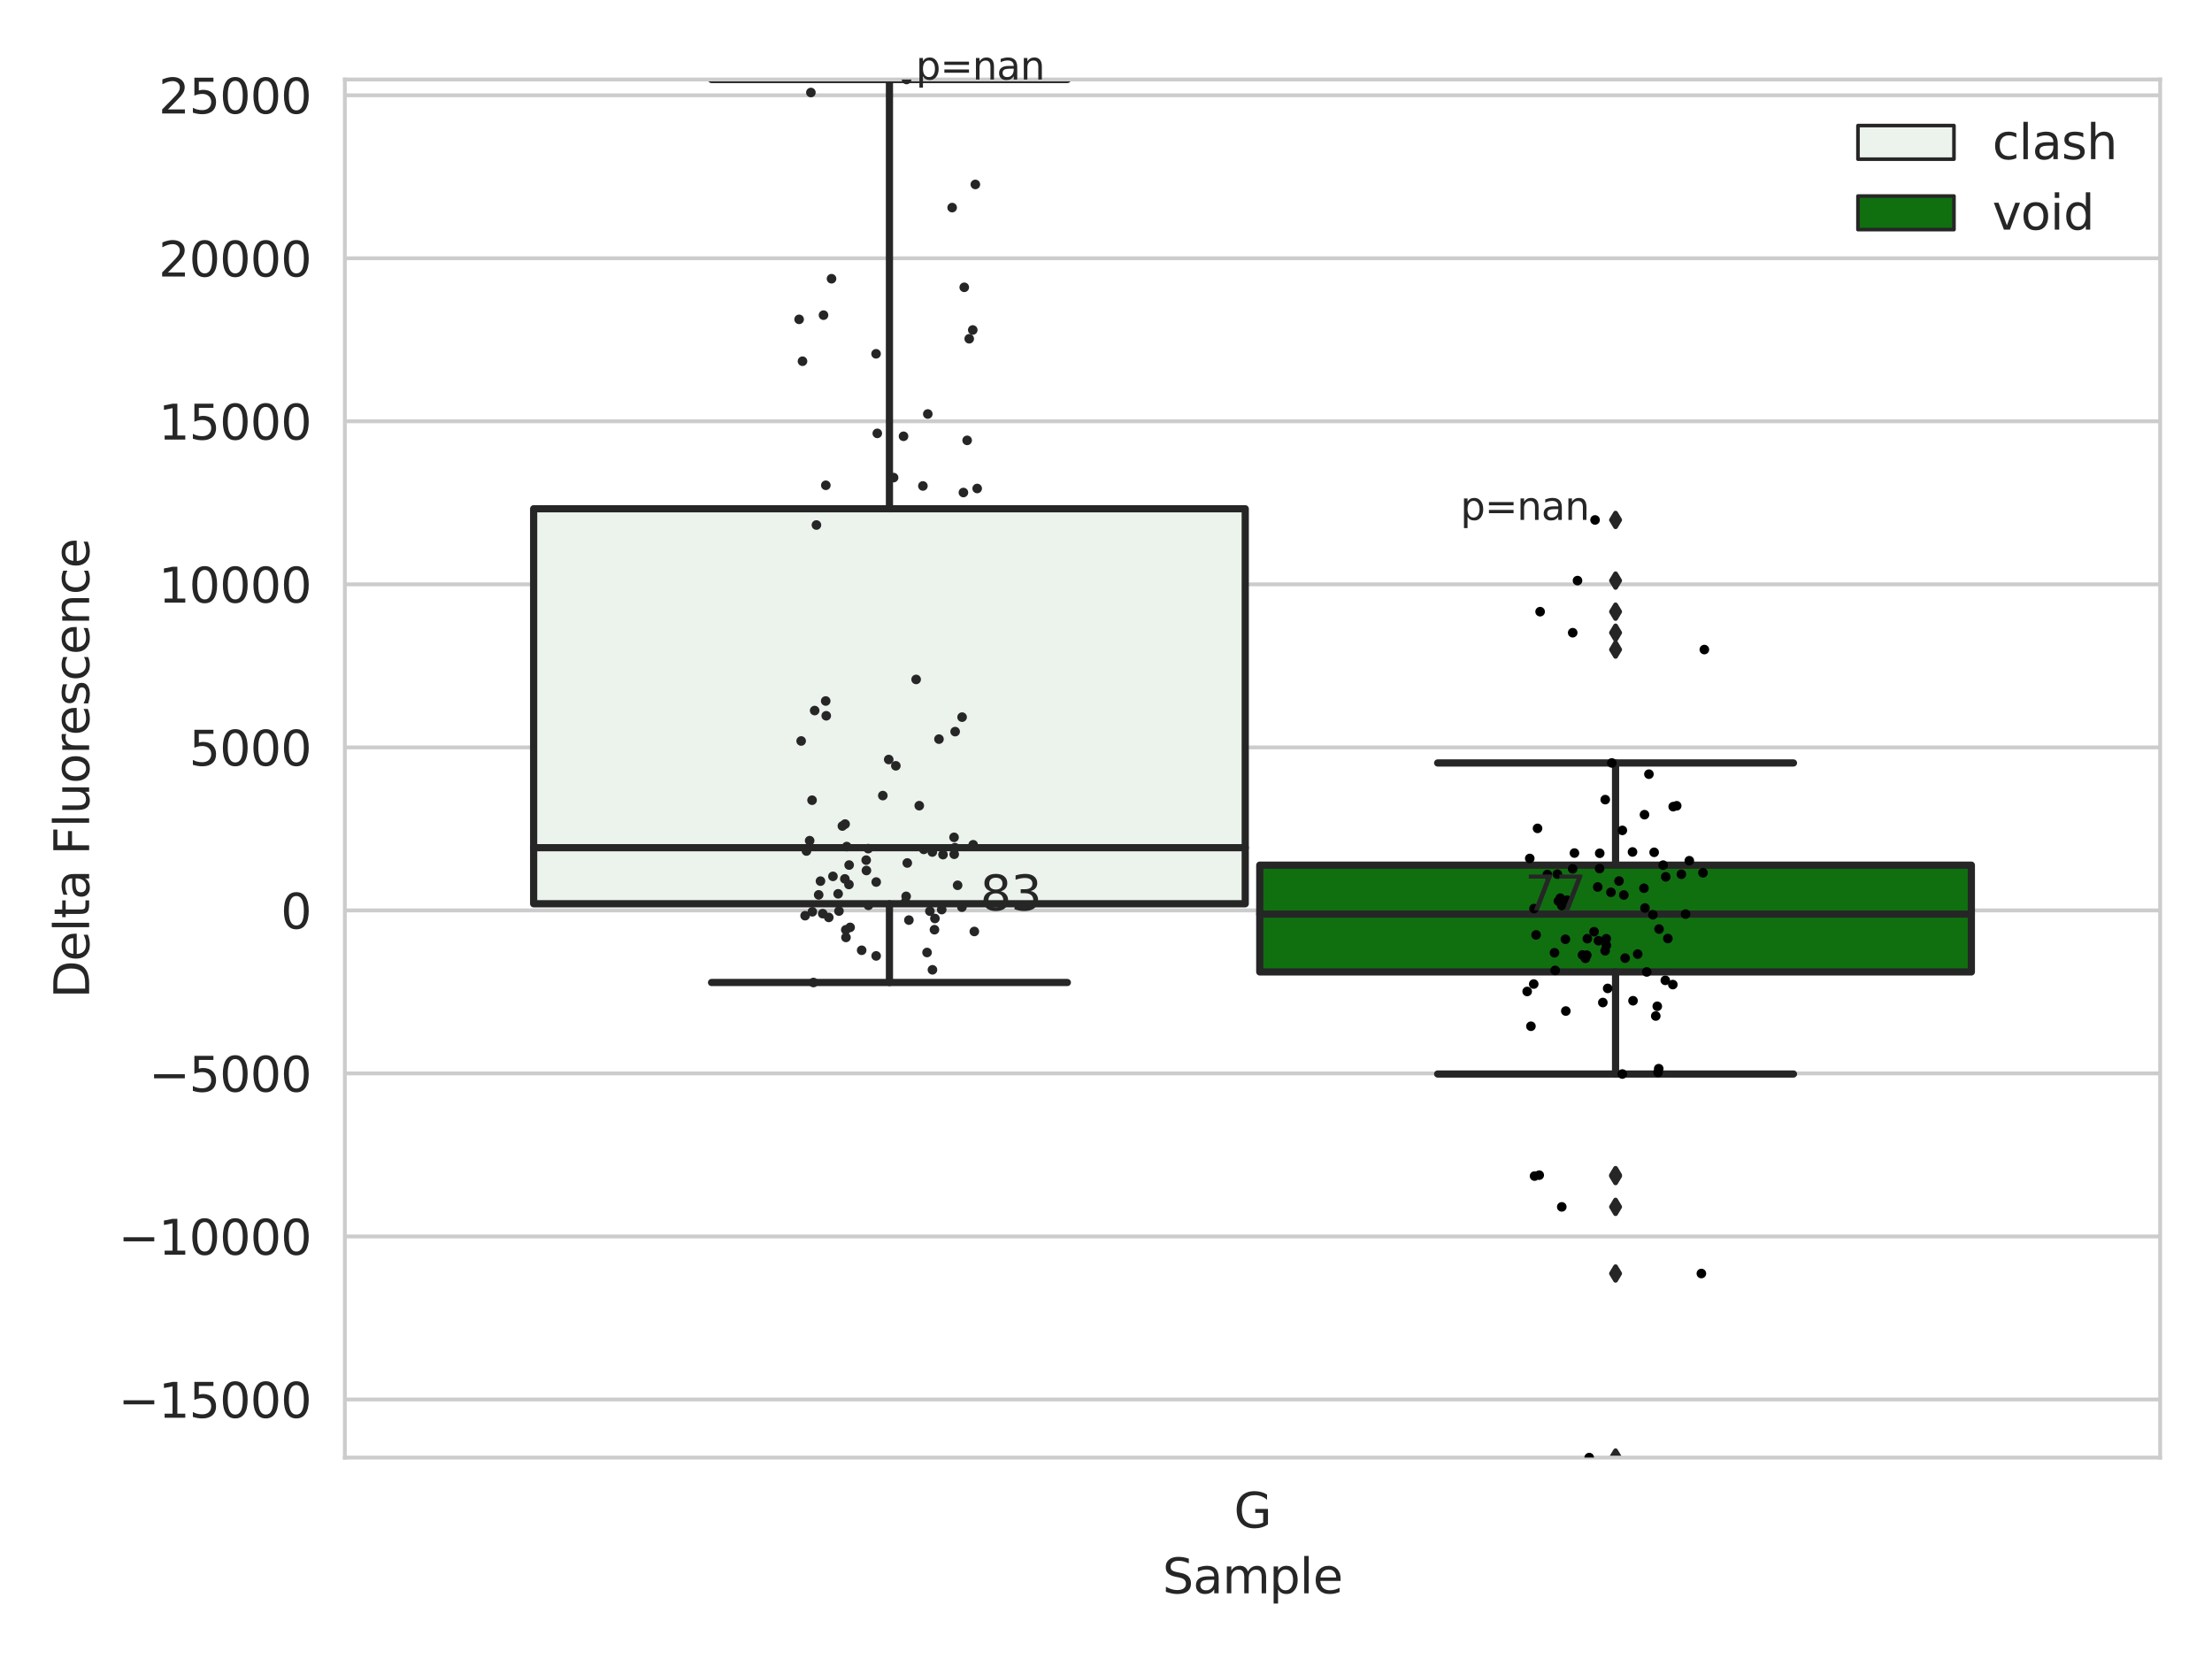 <?xml version="1.0" encoding="utf-8" standalone="no"?>
<!DOCTYPE svg PUBLIC "-//W3C//DTD SVG 1.1//EN"
  "http://www.w3.org/Graphics/SVG/1.1/DTD/svg11.dtd">
<svg xmlns:xlink="http://www.w3.org/1999/xlink" width="460.8pt" height="345.6pt" viewBox="0 0 460.8 345.6" xmlns="http://www.w3.org/2000/svg" version="1.1">
 <defs>
  <style type="text/css">*{stroke-linejoin: round; stroke-linecap: butt}</style>
 </defs>
 <g id="figure_1">
  <g id="patch_1">
   <path d="M 0 345.6 
L 460.8 345.6 
L 460.8 0 
L 0 0 
z
" style="fill: #ffffff"/>
  </g>
  <g id="axes_1">
   <g id="patch_2">
    <path d="M 71.84 303.64 
L 450 303.64 
L 450 16.56 
L 71.84 16.56 
z
" style="fill: #ffffff"/>
   </g>
   <g id="matplotlib.axis_1">
    <g id="xtick_1">
     <g id="text_1">
      <!-- G -->
      <g style="fill: #262626" transform="translate(257.046 318.238)scale(0.1 -0.1)">
       <defs>
        <path id="DejaVuSans-47" d="M 3809 666 
L 3809 1919 
L 2778 1919 
L 2778 2438 
L 4434 2438 
L 4434 434 
Q 4069 175 3628 42 
Q 3188 -91 2688 -91 
Q 1594 -91 976 548 
Q 359 1188 359 2328 
Q 359 3472 976 4111 
Q 1594 4750 2688 4750 
Q 3144 4750 3555 4637 
Q 3966 4525 4313 4306 
L 4313 3634 
Q 3963 3931 3569 4081 
Q 3175 4231 2741 4231 
Q 1884 4231 1454 3753 
Q 1025 3275 1025 2328 
Q 1025 1384 1454 906 
Q 1884 428 2741 428 
Q 3075 428 3337 486 
Q 3600 544 3809 666 
z
" transform="scale(0.016)"/>
       </defs>
       <use xlink:href="#DejaVuSans-47"/>
      </g>
     </g>
    </g>
    <g id="text_2">
     <!-- Sample -->
     <g style="fill: #262626" transform="translate(242.172 331.917)scale(0.1 -0.1)">
      <defs>
       <path id="DejaVuSans-53" d="M 3425 4513 
L 3425 3897 
Q 3066 4069 2747 4153 
Q 2428 4238 2131 4238 
Q 1616 4238 1336 4038 
Q 1056 3838 1056 3469 
Q 1056 3159 1242 3001 
Q 1428 2844 1947 2747 
L 2328 2669 
Q 3034 2534 3370 2195 
Q 3706 1856 3706 1288 
Q 3706 609 3251 259 
Q 2797 -91 1919 -91 
Q 1588 -91 1214 -16 
Q 841 59 441 206 
L 441 856 
Q 825 641 1194 531 
Q 1563 422 1919 422 
Q 2459 422 2753 634 
Q 3047 847 3047 1241 
Q 3047 1584 2836 1778 
Q 2625 1972 2144 2069 
L 1759 2144 
Q 1053 2284 737 2584 
Q 422 2884 422 3419 
Q 422 4038 858 4394 
Q 1294 4750 2059 4750 
Q 2388 4750 2728 4690 
Q 3069 4631 3425 4513 
z
" transform="scale(0.016)"/>
       <path id="DejaVuSans-61" d="M 2194 1759 
Q 1497 1759 1228 1600 
Q 959 1441 959 1056 
Q 959 750 1161 570 
Q 1363 391 1709 391 
Q 2188 391 2477 730 
Q 2766 1069 2766 1631 
L 2766 1759 
L 2194 1759 
z
M 3341 1997 
L 3341 0 
L 2766 0 
L 2766 531 
Q 2569 213 2275 61 
Q 1981 -91 1556 -91 
Q 1019 -91 701 211 
Q 384 513 384 1019 
Q 384 1609 779 1909 
Q 1175 2209 1959 2209 
L 2766 2209 
L 2766 2266 
Q 2766 2663 2505 2880 
Q 2244 3097 1772 3097 
Q 1472 3097 1187 3025 
Q 903 2953 641 2809 
L 641 3341 
Q 956 3463 1253 3523 
Q 1550 3584 1831 3584 
Q 2591 3584 2966 3190 
Q 3341 2797 3341 1997 
z
" transform="scale(0.016)"/>
       <path id="DejaVuSans-6d" d="M 3328 2828 
Q 3544 3216 3844 3400 
Q 4144 3584 4550 3584 
Q 5097 3584 5394 3201 
Q 5691 2819 5691 2113 
L 5691 0 
L 5113 0 
L 5113 2094 
Q 5113 2597 4934 2840 
Q 4756 3084 4391 3084 
Q 3944 3084 3684 2787 
Q 3425 2491 3425 1978 
L 3425 0 
L 2847 0 
L 2847 2094 
Q 2847 2600 2669 2842 
Q 2491 3084 2119 3084 
Q 1678 3084 1418 2786 
Q 1159 2488 1159 1978 
L 1159 0 
L 581 0 
L 581 3500 
L 1159 3500 
L 1159 2956 
Q 1356 3278 1631 3431 
Q 1906 3584 2284 3584 
Q 2666 3584 2933 3390 
Q 3200 3197 3328 2828 
z
" transform="scale(0.016)"/>
       <path id="DejaVuSans-70" d="M 1159 525 
L 1159 -1331 
L 581 -1331 
L 581 3500 
L 1159 3500 
L 1159 2969 
Q 1341 3281 1617 3432 
Q 1894 3584 2278 3584 
Q 2916 3584 3314 3078 
Q 3713 2572 3713 1747 
Q 3713 922 3314 415 
Q 2916 -91 2278 -91 
Q 1894 -91 1617 61 
Q 1341 213 1159 525 
z
M 3116 1747 
Q 3116 2381 2855 2742 
Q 2594 3103 2138 3103 
Q 1681 3103 1420 2742 
Q 1159 2381 1159 1747 
Q 1159 1113 1420 752 
Q 1681 391 2138 391 
Q 2594 391 2855 752 
Q 3116 1113 3116 1747 
z
" transform="scale(0.016)"/>
       <path id="DejaVuSans-6c" d="M 603 4863 
L 1178 4863 
L 1178 0 
L 603 0 
L 603 4863 
z
" transform="scale(0.016)"/>
       <path id="DejaVuSans-65" d="M 3597 1894 
L 3597 1613 
L 953 1613 
Q 991 1019 1311 708 
Q 1631 397 2203 397 
Q 2534 397 2845 478 
Q 3156 559 3463 722 
L 3463 178 
Q 3153 47 2828 -22 
Q 2503 -91 2169 -91 
Q 1331 -91 842 396 
Q 353 884 353 1716 
Q 353 2575 817 3079 
Q 1281 3584 2069 3584 
Q 2775 3584 3186 3129 
Q 3597 2675 3597 1894 
z
M 3022 2063 
Q 3016 2534 2758 2815 
Q 2500 3097 2075 3097 
Q 1594 3097 1305 2825 
Q 1016 2553 972 2059 
L 3022 2063 
z
" transform="scale(0.016)"/>
      </defs>
      <use xlink:href="#DejaVuSans-53"/>
      <use xlink:href="#DejaVuSans-61" x="63.477"/>
      <use xlink:href="#DejaVuSans-6d" x="124.756"/>
      <use xlink:href="#DejaVuSans-70" x="222.168"/>
      <use xlink:href="#DejaVuSans-6c" x="285.645"/>
      <use xlink:href="#DejaVuSans-65" x="313.428"/>
     </g>
    </g>
   </g>
   <g id="matplotlib.axis_2">
    <g id="ytick_1">
     <g id="line2d_1">
      <path d="M 71.84 291.538 
L 450 291.538 
" clip-path="url(#p3ea9fb3079)" style="fill: none; stroke: #cccccc; stroke-width: 0.8; stroke-linecap: round"/>
     </g>
     <g id="text_3">
      <!-- −15000 -->
      <g style="fill: #262626" transform="translate(24.648 295.338)scale(0.1 -0.1)">
       <defs>
        <path id="DejaVuSans-2212" d="M 678 2272 
L 4684 2272 
L 4684 1741 
L 678 1741 
L 678 2272 
z
" transform="scale(0.016)"/>
        <path id="DejaVuSans-31" d="M 794 531 
L 1825 531 
L 1825 4091 
L 703 3866 
L 703 4441 
L 1819 4666 
L 2450 4666 
L 2450 531 
L 3481 531 
L 3481 0 
L 794 0 
L 794 531 
z
" transform="scale(0.016)"/>
        <path id="DejaVuSans-35" d="M 691 4666 
L 3169 4666 
L 3169 4134 
L 1269 4134 
L 1269 2991 
Q 1406 3038 1543 3061 
Q 1681 3084 1819 3084 
Q 2600 3084 3056 2656 
Q 3513 2228 3513 1497 
Q 3513 744 3044 326 
Q 2575 -91 1722 -91 
Q 1428 -91 1123 -41 
Q 819 9 494 109 
L 494 744 
Q 775 591 1075 516 
Q 1375 441 1709 441 
Q 2250 441 2565 725 
Q 2881 1009 2881 1497 
Q 2881 1984 2565 2268 
Q 2250 2553 1709 2553 
Q 1456 2553 1204 2497 
Q 953 2441 691 2322 
L 691 4666 
z
" transform="scale(0.016)"/>
        <path id="DejaVuSans-30" d="M 2034 4250 
Q 1547 4250 1301 3770 
Q 1056 3291 1056 2328 
Q 1056 1369 1301 889 
Q 1547 409 2034 409 
Q 2525 409 2770 889 
Q 3016 1369 3016 2328 
Q 3016 3291 2770 3770 
Q 2525 4250 2034 4250 
z
M 2034 4750 
Q 2819 4750 3233 4129 
Q 3647 3509 3647 2328 
Q 3647 1150 3233 529 
Q 2819 -91 2034 -91 
Q 1250 -91 836 529 
Q 422 1150 422 2328 
Q 422 3509 836 4129 
Q 1250 4750 2034 4750 
z
" transform="scale(0.016)"/>
       </defs>
       <use xlink:href="#DejaVuSans-2212"/>
       <use xlink:href="#DejaVuSans-31" x="83.789"/>
       <use xlink:href="#DejaVuSans-35" x="147.412"/>
       <use xlink:href="#DejaVuSans-30" x="211.035"/>
       <use xlink:href="#DejaVuSans-30" x="274.658"/>
       <use xlink:href="#DejaVuSans-30" x="338.281"/>
      </g>
     </g>
    </g>
    <g id="ytick_2">
     <g id="line2d_2">
      <path d="M 71.84 257.577 
L 450 257.577 
" clip-path="url(#p3ea9fb3079)" style="fill: none; stroke: #cccccc; stroke-width: 0.8; stroke-linecap: round"/>
     </g>
     <g id="text_4">
      <!-- −10000 -->
      <g style="fill: #262626" transform="translate(24.648 261.376)scale(0.1 -0.1)">
       <use xlink:href="#DejaVuSans-2212"/>
       <use xlink:href="#DejaVuSans-31" x="83.789"/>
       <use xlink:href="#DejaVuSans-30" x="147.412"/>
       <use xlink:href="#DejaVuSans-30" x="211.035"/>
       <use xlink:href="#DejaVuSans-30" x="274.658"/>
       <use xlink:href="#DejaVuSans-30" x="338.281"/>
      </g>
     </g>
    </g>
    <g id="ytick_3">
     <g id="line2d_3">
      <path d="M 71.84 223.615 
L 450 223.615 
" clip-path="url(#p3ea9fb3079)" style="fill: none; stroke: #cccccc; stroke-width: 0.8; stroke-linecap: round"/>
     </g>
     <g id="text_5">
      <!-- −5000 -->
      <g style="fill: #262626" transform="translate(31.01 227.415)scale(0.1 -0.1)">
       <use xlink:href="#DejaVuSans-2212"/>
       <use xlink:href="#DejaVuSans-35" x="83.789"/>
       <use xlink:href="#DejaVuSans-30" x="147.412"/>
       <use xlink:href="#DejaVuSans-30" x="211.035"/>
       <use xlink:href="#DejaVuSans-30" x="274.658"/>
      </g>
     </g>
    </g>
    <g id="ytick_4">
     <g id="line2d_4">
      <path d="M 71.84 189.654 
L 450 189.654 
" clip-path="url(#p3ea9fb3079)" style="fill: none; stroke: #cccccc; stroke-width: 0.8; stroke-linecap: round"/>
     </g>
     <g id="text_6">
      <!-- 0 -->
      <g style="fill: #262626" transform="translate(58.477 193.453)scale(0.1 -0.1)">
       <use xlink:href="#DejaVuSans-30"/>
      </g>
     </g>
    </g>
    <g id="ytick_5">
     <g id="line2d_5">
      <path d="M 71.84 155.692 
L 450 155.692 
" clip-path="url(#p3ea9fb3079)" style="fill: none; stroke: #cccccc; stroke-width: 0.8; stroke-linecap: round"/>
     </g>
     <g id="text_7">
      <!-- 5000 -->
      <g style="fill: #262626" transform="translate(39.39 159.491)scale(0.1 -0.1)">
       <use xlink:href="#DejaVuSans-35"/>
       <use xlink:href="#DejaVuSans-30" x="63.623"/>
       <use xlink:href="#DejaVuSans-30" x="127.246"/>
       <use xlink:href="#DejaVuSans-30" x="190.869"/>
      </g>
     </g>
    </g>
    <g id="ytick_6">
     <g id="line2d_6">
      <path d="M 71.84 121.731 
L 450 121.731 
" clip-path="url(#p3ea9fb3079)" style="fill: none; stroke: #cccccc; stroke-width: 0.8; stroke-linecap: round"/>
     </g>
     <g id="text_8">
      <!-- 10000 -->
      <g style="fill: #262626" transform="translate(33.028 125.53)scale(0.1 -0.1)">
       <use xlink:href="#DejaVuSans-31"/>
       <use xlink:href="#DejaVuSans-30" x="63.623"/>
       <use xlink:href="#DejaVuSans-30" x="127.246"/>
       <use xlink:href="#DejaVuSans-30" x="190.869"/>
       <use xlink:href="#DejaVuSans-30" x="254.492"/>
      </g>
     </g>
    </g>
    <g id="ytick_7">
     <g id="line2d_7">
      <path d="M 71.84 87.769 
L 450 87.769 
" clip-path="url(#p3ea9fb3079)" style="fill: none; stroke: #cccccc; stroke-width: 0.8; stroke-linecap: round"/>
     </g>
     <g id="text_9">
      <!-- 15000 -->
      <g style="fill: #262626" transform="translate(33.028 91.568)scale(0.1 -0.1)">
       <use xlink:href="#DejaVuSans-31"/>
       <use xlink:href="#DejaVuSans-35" x="63.623"/>
       <use xlink:href="#DejaVuSans-30" x="127.246"/>
       <use xlink:href="#DejaVuSans-30" x="190.869"/>
       <use xlink:href="#DejaVuSans-30" x="254.492"/>
      </g>
     </g>
    </g>
    <g id="ytick_8">
     <g id="line2d_8">
      <path d="M 71.84 53.808 
L 450 53.808 
" clip-path="url(#p3ea9fb3079)" style="fill: none; stroke: #cccccc; stroke-width: 0.8; stroke-linecap: round"/>
     </g>
     <g id="text_10">
      <!-- 20000 -->
      <g style="fill: #262626" transform="translate(33.028 57.607)scale(0.1 -0.1)">
       <defs>
        <path id="DejaVuSans-32" d="M 1228 531 
L 3431 531 
L 3431 0 
L 469 0 
L 469 531 
Q 828 903 1448 1529 
Q 2069 2156 2228 2338 
Q 2531 2678 2651 2914 
Q 2772 3150 2772 3378 
Q 2772 3750 2511 3984 
Q 2250 4219 1831 4219 
Q 1534 4219 1204 4116 
Q 875 4013 500 3803 
L 500 4441 
Q 881 4594 1212 4672 
Q 1544 4750 1819 4750 
Q 2544 4750 2975 4387 
Q 3406 4025 3406 3419 
Q 3406 3131 3298 2873 
Q 3191 2616 2906 2266 
Q 2828 2175 2409 1742 
Q 1991 1309 1228 531 
z
" transform="scale(0.016)"/>
       </defs>
       <use xlink:href="#DejaVuSans-32"/>
       <use xlink:href="#DejaVuSans-30" x="63.623"/>
       <use xlink:href="#DejaVuSans-30" x="127.246"/>
       <use xlink:href="#DejaVuSans-30" x="190.869"/>
       <use xlink:href="#DejaVuSans-30" x="254.492"/>
      </g>
     </g>
    </g>
    <g id="ytick_9">
     <g id="line2d_9">
      <path d="M 71.84 19.846 
L 450 19.846 
" clip-path="url(#p3ea9fb3079)" style="fill: none; stroke: #cccccc; stroke-width: 0.8; stroke-linecap: round"/>
     </g>
     <g id="text_11">
      <!-- 25000 -->
      <g style="fill: #262626" transform="translate(33.028 23.645)scale(0.1 -0.1)">
       <use xlink:href="#DejaVuSans-32"/>
       <use xlink:href="#DejaVuSans-35" x="63.623"/>
       <use xlink:href="#DejaVuSans-30" x="127.246"/>
       <use xlink:href="#DejaVuSans-30" x="190.869"/>
       <use xlink:href="#DejaVuSans-30" x="254.492"/>
      </g>
     </g>
    </g>
    <g id="text_12">
     <!-- Delta Fluorescence -->
     <g style="fill: #262626" transform="translate(18.568 207.967)rotate(-90)scale(0.1 -0.1)">
      <defs>
       <path id="DejaVuSans-44" d="M 1259 4147 
L 1259 519 
L 2022 519 
Q 2988 519 3436 956 
Q 3884 1394 3884 2338 
Q 3884 3275 3436 3711 
Q 2988 4147 2022 4147 
L 1259 4147 
z
M 628 4666 
L 1925 4666 
Q 3281 4666 3915 4102 
Q 4550 3538 4550 2338 
Q 4550 1131 3912 565 
Q 3275 0 1925 0 
L 628 0 
L 628 4666 
z
" transform="scale(0.016)"/>
       <path id="DejaVuSans-74" d="M 1172 4494 
L 1172 3500 
L 2356 3500 
L 2356 3053 
L 1172 3053 
L 1172 1153 
Q 1172 725 1289 603 
Q 1406 481 1766 481 
L 2356 481 
L 2356 0 
L 1766 0 
Q 1100 0 847 248 
Q 594 497 594 1153 
L 594 3053 
L 172 3053 
L 172 3500 
L 594 3500 
L 594 4494 
L 1172 4494 
z
" transform="scale(0.016)"/>
       <path id="DejaVuSans-20" transform="scale(0.016)"/>
       <path id="DejaVuSans-46" d="M 628 4666 
L 3309 4666 
L 3309 4134 
L 1259 4134 
L 1259 2759 
L 3109 2759 
L 3109 2228 
L 1259 2228 
L 1259 0 
L 628 0 
L 628 4666 
z
" transform="scale(0.016)"/>
       <path id="DejaVuSans-75" d="M 544 1381 
L 544 3500 
L 1119 3500 
L 1119 1403 
Q 1119 906 1312 657 
Q 1506 409 1894 409 
Q 2359 409 2629 706 
Q 2900 1003 2900 1516 
L 2900 3500 
L 3475 3500 
L 3475 0 
L 2900 0 
L 2900 538 
Q 2691 219 2414 64 
Q 2138 -91 1772 -91 
Q 1169 -91 856 284 
Q 544 659 544 1381 
z
M 1991 3584 
L 1991 3584 
z
" transform="scale(0.016)"/>
       <path id="DejaVuSans-6f" d="M 1959 3097 
Q 1497 3097 1228 2736 
Q 959 2375 959 1747 
Q 959 1119 1226 758 
Q 1494 397 1959 397 
Q 2419 397 2687 759 
Q 2956 1122 2956 1747 
Q 2956 2369 2687 2733 
Q 2419 3097 1959 3097 
z
M 1959 3584 
Q 2709 3584 3137 3096 
Q 3566 2609 3566 1747 
Q 3566 888 3137 398 
Q 2709 -91 1959 -91 
Q 1206 -91 779 398 
Q 353 888 353 1747 
Q 353 2609 779 3096 
Q 1206 3584 1959 3584 
z
" transform="scale(0.016)"/>
       <path id="DejaVuSans-72" d="M 2631 2963 
Q 2534 3019 2420 3045 
Q 2306 3072 2169 3072 
Q 1681 3072 1420 2755 
Q 1159 2438 1159 1844 
L 1159 0 
L 581 0 
L 581 3500 
L 1159 3500 
L 1159 2956 
Q 1341 3275 1631 3429 
Q 1922 3584 2338 3584 
Q 2397 3584 2469 3576 
Q 2541 3569 2628 3553 
L 2631 2963 
z
" transform="scale(0.016)"/>
       <path id="DejaVuSans-73" d="M 2834 3397 
L 2834 2853 
Q 2591 2978 2328 3040 
Q 2066 3103 1784 3103 
Q 1356 3103 1142 2972 
Q 928 2841 928 2578 
Q 928 2378 1081 2264 
Q 1234 2150 1697 2047 
L 1894 2003 
Q 2506 1872 2764 1633 
Q 3022 1394 3022 966 
Q 3022 478 2636 193 
Q 2250 -91 1575 -91 
Q 1294 -91 989 -36 
Q 684 19 347 128 
L 347 722 
Q 666 556 975 473 
Q 1284 391 1588 391 
Q 1994 391 2212 530 
Q 2431 669 2431 922 
Q 2431 1156 2273 1281 
Q 2116 1406 1581 1522 
L 1381 1569 
Q 847 1681 609 1914 
Q 372 2147 372 2553 
Q 372 3047 722 3315 
Q 1072 3584 1716 3584 
Q 2034 3584 2315 3537 
Q 2597 3491 2834 3397 
z
" transform="scale(0.016)"/>
       <path id="DejaVuSans-63" d="M 3122 3366 
L 3122 2828 
Q 2878 2963 2633 3030 
Q 2388 3097 2138 3097 
Q 1578 3097 1268 2742 
Q 959 2388 959 1747 
Q 959 1106 1268 751 
Q 1578 397 2138 397 
Q 2388 397 2633 464 
Q 2878 531 3122 666 
L 3122 134 
Q 2881 22 2623 -34 
Q 2366 -91 2075 -91 
Q 1284 -91 818 406 
Q 353 903 353 1747 
Q 353 2603 823 3093 
Q 1294 3584 2113 3584 
Q 2378 3584 2631 3529 
Q 2884 3475 3122 3366 
z
" transform="scale(0.016)"/>
       <path id="DejaVuSans-6e" d="M 3513 2113 
L 3513 0 
L 2938 0 
L 2938 2094 
Q 2938 2591 2744 2837 
Q 2550 3084 2163 3084 
Q 1697 3084 1428 2787 
Q 1159 2491 1159 1978 
L 1159 0 
L 581 0 
L 581 3500 
L 1159 3500 
L 1159 2956 
Q 1366 3272 1645 3428 
Q 1925 3584 2291 3584 
Q 2894 3584 3203 3211 
Q 3513 2838 3513 2113 
z
" transform="scale(0.016)"/>
      </defs>
      <use xlink:href="#DejaVuSans-44"/>
      <use xlink:href="#DejaVuSans-65" x="77.002"/>
      <use xlink:href="#DejaVuSans-6c" x="138.525"/>
      <use xlink:href="#DejaVuSans-74" x="166.309"/>
      <use xlink:href="#DejaVuSans-61" x="205.518"/>
      <use xlink:href="#DejaVuSans-20" x="266.797"/>
      <use xlink:href="#DejaVuSans-46" x="298.584"/>
      <use xlink:href="#DejaVuSans-6c" x="356.104"/>
      <use xlink:href="#DejaVuSans-75" x="383.887"/>
      <use xlink:href="#DejaVuSans-6f" x="447.266"/>
      <use xlink:href="#DejaVuSans-72" x="508.447"/>
      <use xlink:href="#DejaVuSans-65" x="547.311"/>
      <use xlink:href="#DejaVuSans-73" x="608.834"/>
      <use xlink:href="#DejaVuSans-63" x="660.934"/>
      <use xlink:href="#DejaVuSans-65" x="715.914"/>
      <use xlink:href="#DejaVuSans-6e" x="777.438"/>
      <use xlink:href="#DejaVuSans-63" x="840.816"/>
      <use xlink:href="#DejaVuSans-65" x="895.797"/>
     </g>
    </g>
   </g>
   <g id="patch_3">
    <path d="M 111.169 188.27 
L 259.407 188.27 
L 259.407 105.985 
L 111.169 105.985 
L 111.169 188.27 
z
" clip-path="url(#p3ea9fb3079)" style="fill: #ecf2ec; stroke: #262626; stroke-width: 1.5; stroke-linejoin: miter"/>
   </g>
   <g id="patch_4">
    <path d="M 262.433 202.471 
L 410.671 202.471 
L 410.671 180.223 
L 262.433 180.223 
L 262.433 202.471 
z
" clip-path="url(#p3ea9fb3079)" style="fill: #107010; stroke: #262626; stroke-width: 1.5; stroke-linejoin: miter"/>
   </g>
   <g id="patch_5">
    <path d="M 260.92 189.654 
L 260.92 189.654 
L 260.92 189.654 
L 260.92 189.654 
z
" clip-path="url(#p3ea9fb3079)" style="fill: #ecf2ec; stroke: #262626; stroke-width: 0.75; stroke-linejoin: miter"/>
   </g>
   <g id="patch_6">
    <path d="M 260.92 189.654 
L 260.92 189.654 
L 260.92 189.654 
L 260.92 189.654 
z
" clip-path="url(#p3ea9fb3079)" style="fill: #107010; stroke: #262626; stroke-width: 0.75; stroke-linejoin: miter"/>
   </g>
   <g id="PathCollection_1"/>
   <g id="PathCollection_2"/>
   <g id="line2d_10">
    <path d="M 185.288 188.27 
L 185.288 204.674 
" clip-path="url(#p3ea9fb3079)" style="fill: none; stroke: #262626; stroke-width: 1.5; stroke-linecap: round"/>
   </g>
   <g id="line2d_11">
    <path d="M 185.288 105.985 
L 185.288 16.56 
" clip-path="url(#p3ea9fb3079)" style="fill: none; stroke: #262626; stroke-width: 1.5; stroke-linecap: round"/>
   </g>
   <g id="line2d_12">
    <path d="M 148.228 204.674 
L 222.348 204.674 
" clip-path="url(#p3ea9fb3079)" style="fill: none; stroke: #262626; stroke-width: 1.5; stroke-linecap: round"/>
   </g>
   <g id="line2d_13">
    <path d="M 148.228 16.56 
L 222.348 16.56 
" clip-path="url(#p3ea9fb3079)" style="fill: none; stroke: #262626; stroke-width: 1.5; stroke-linecap: round"/>
   </g>
   <g id="line2d_14"/>
   <g id="line2d_15">
    <path d="M 336.552 202.471 
L 336.552 223.736 
" clip-path="url(#p3ea9fb3079)" style="fill: none; stroke: #262626; stroke-width: 1.5; stroke-linecap: round"/>
   </g>
   <g id="line2d_16">
    <path d="M 336.552 180.223 
L 336.552 158.939 
" clip-path="url(#p3ea9fb3079)" style="fill: none; stroke: #262626; stroke-width: 1.5; stroke-linecap: round"/>
   </g>
   <g id="line2d_17">
    <path d="M 299.492 223.736 
L 373.612 223.736 
" clip-path="url(#p3ea9fb3079)" style="fill: none; stroke: #262626; stroke-width: 1.5; stroke-linecap: round"/>
   </g>
   <g id="line2d_18">
    <path d="M 299.492 158.939 
L 373.612 158.939 
" clip-path="url(#p3ea9fb3079)" style="fill: none; stroke: #262626; stroke-width: 1.5; stroke-linecap: round"/>
   </g>
   <g id="line2d_19">
    <defs>
     <path id="m1a93872393" d="M -0 1.414 
L 0.849 0 
L 0 -1.414 
L -0.849 -0 
z
" style="stroke: #262626; stroke-linejoin: miter"/>
    </defs>
    <g clip-path="url(#p3ea9fb3079)">
     <use xlink:href="#m1a93872393" x="336.552" y="251.412" style="fill: #262626; stroke: #262626; stroke-linejoin: miter"/>
     <use xlink:href="#m1a93872393" x="336.552" y="244.995" style="fill: #262626; stroke: #262626; stroke-linejoin: miter"/>
     <use xlink:href="#m1a93872393" x="336.552" y="303.64" style="fill: #262626; stroke: #262626; stroke-linejoin: miter"/>
     <use xlink:href="#m1a93872393" x="336.552" y="265.297" style="fill: #262626; stroke: #262626; stroke-linejoin: miter"/>
     <use xlink:href="#m1a93872393" x="336.552" y="244.802" style="fill: #262626; stroke: #262626; stroke-linejoin: miter"/>
     <use xlink:href="#m1a93872393" x="336.552" y="131.807" style="fill: #262626; stroke: #262626; stroke-linejoin: miter"/>
     <use xlink:href="#m1a93872393" x="336.552" y="127.423" style="fill: #262626; stroke: #262626; stroke-linejoin: miter"/>
     <use xlink:href="#m1a93872393" x="336.552" y="120.948" style="fill: #262626; stroke: #262626; stroke-linejoin: miter"/>
     <use xlink:href="#m1a93872393" x="336.552" y="108.312" style="fill: #262626; stroke: #262626; stroke-linejoin: miter"/>
     <use xlink:href="#m1a93872393" x="336.552" y="135.315" style="fill: #262626; stroke: #262626; stroke-linejoin: miter"/>
    </g>
   </g>
   <g id="line2d_20">
    <path d="M 111.169 176.596 
L 259.407 176.596 
" clip-path="url(#p3ea9fb3079)" style="fill: none; stroke: #262626; stroke-width: 1.5; stroke-linecap: round"/>
   </g>
   <g id="line2d_21">
    <path d="M 262.433 190.423 
L 410.671 190.423 
" clip-path="url(#p3ea9fb3079)" style="fill: none; stroke: #262626; stroke-width: 1.5; stroke-linecap: round"/>
   </g>
   <g id="patch_7">
    <path d="M 71.84 303.64 
L 71.84 16.56 
" style="fill: none; stroke: #cccccc; stroke-width: 0.8; stroke-linejoin: miter; stroke-linecap: square"/>
   </g>
   <g id="patch_8">
    <path d="M 450 303.64 
L 450 16.56 
" style="fill: none; stroke: #cccccc; stroke-width: 0.8; stroke-linejoin: miter; stroke-linecap: square"/>
   </g>
   <g id="patch_9">
    <path d="M 71.84 303.64 
L 450 303.64 
" style="fill: none; stroke: #cccccc; stroke-width: 0.8; stroke-linejoin: miter; stroke-linecap: square"/>
   </g>
   <g id="patch_10">
    <path d="M 71.84 16.56 
L 450 16.56 
" style="fill: none; stroke: #cccccc; stroke-width: 0.8; stroke-linejoin: miter; stroke-linecap: square"/>
   </g>
   <g id="PathCollection_3">
    <defs>
     <path id="C0_0_be6a53d421" d="M 0 1 
C 0.265 1 0.52 0.895 0.707 0.707 
C 0.895 0.52 1 0.265 1 -0 
C 1 -0.265 0.895 -0.52 0.707 -0.707 
C 0.52 -0.895 0.265 -1 0 -1 
C -0.265 -1 -0.52 -0.895 -0.707 -0.707 
C -0.895 -0.52 -1 -0.265 -1 0 
C -1 0.265 -0.895 0.52 -0.707 0.707 
C -0.52 0.895 -0.265 1 0 1 
z
"/>
    </defs>
    <g clip-path="url(#p3ea9fb3079)">
     <use xlink:href="#C0_0_be6a53d421" x="198.933" y="176.596" style="fill: #262626"/>
    </g>
    <g clip-path="url(#p3ea9fb3079)">
     <use xlink:href="#C0_0_be6a53d421" x="167.716" y="190.754" style="fill: #262626"/>
    </g>
    <g clip-path="url(#p3ea9fb3079)">
     <use xlink:href="#C0_0_be6a53d421" x="170.92" y="183.556" style="fill: #262626"/>
    </g>
    <g clip-path="url(#p3ea9fb3079)">
     <use xlink:href="#C0_0_be6a53d421" x="180.867" y="176.787" style="fill: #262626"/>
    </g>
    <g clip-path="url(#p3ea9fb3079)">
     <use xlink:href="#C0_0_be6a53d421" x="188.858" y="16.56" style="fill: #262626"/>
    </g>
    <g clip-path="url(#p3ea9fb3079)">
     <use xlink:href="#C0_0_be6a53d421" x="168.922" y="19.273" style="fill: #262626"/>
    </g>
    <g clip-path="url(#p3ea9fb3079)">
     <use xlink:href="#C0_0_be6a53d421" x="200.696" y="102.599" style="fill: #262626"/>
    </g>
    <g clip-path="url(#p3ea9fb3079)">
     <use xlink:href="#C0_0_be6a53d421" x="170.078" y="109.371" style="fill: #262626"/>
    </g>
    <g clip-path="url(#p3ea9fb3079)">
     <use xlink:href="#C0_0_be6a53d421" x="180.444" y="179.18" style="fill: #262626"/>
    </g>
    <g clip-path="url(#p3ea9fb3079)">
     <use xlink:href="#C0_0_be6a53d421" x="192.256" y="101.234" style="fill: #262626"/>
    </g>
    <g clip-path="url(#p3ea9fb3079)">
     <use xlink:href="#C0_0_be6a53d421" x="182.518" y="199.134" style="fill: #262626"/>
    </g>
    <g clip-path="url(#p3ea9fb3079)">
     <use xlink:href="#C0_0_be6a53d421" x="172.034" y="101.093" style="fill: #262626"/>
    </g>
    <g clip-path="url(#p3ea9fb3079)">
     <use xlink:href="#C0_0_be6a53d421" x="203.565" y="101.763" style="fill: #262626"/>
    </g>
    <g clip-path="url(#p3ea9fb3079)">
     <use xlink:href="#C0_0_be6a53d421" x="180.491" y="181.341" style="fill: #262626"/>
    </g>
    <g clip-path="url(#p3ea9fb3079)">
     <use xlink:href="#C0_0_be6a53d421" x="175.998" y="183.088" style="fill: #262626"/>
    </g>
    <g clip-path="url(#p3ea9fb3079)">
     <use xlink:href="#C0_0_be6a53d421" x="182.757" y="90.277" style="fill: #262626"/>
    </g>
    <g clip-path="url(#p3ea9fb3079)">
     <use xlink:href="#C0_0_be6a53d421" x="190.847" y="141.538" style="fill: #262626"/>
    </g>
    <g clip-path="url(#p3ea9fb3079)">
     <use xlink:href="#C0_0_be6a53d421" x="172.01" y="146.03" style="fill: #262626"/>
    </g>
    <g clip-path="url(#p3ea9fb3079)">
     <use xlink:href="#C0_0_be6a53d421" x="176.89" y="180.204" style="fill: #262626"/>
    </g>
    <g clip-path="url(#p3ea9fb3079)">
     <use xlink:href="#C0_0_be6a53d421" x="188.614" y="187.938" style="fill: #262626"/>
    </g>
    <g clip-path="url(#p3ea9fb3079)">
     <use xlink:href="#C0_0_be6a53d421" x="198.351" y="43.246" style="fill: #262626"/>
    </g>
    <g clip-path="url(#p3ea9fb3079)">
     <use xlink:href="#C0_0_be6a53d421" x="166.471" y="66.528" style="fill: #262626"/>
    </g>
    <g clip-path="url(#p3ea9fb3079)">
     <use xlink:href="#C0_0_be6a53d421" x="201.907" y="70.572" style="fill: #262626"/>
    </g>
    <g clip-path="url(#p3ea9fb3079)">
     <use xlink:href="#C0_0_be6a53d421" x="200.872" y="59.852" style="fill: #262626"/>
    </g>
    <g clip-path="url(#p3ea9fb3079)">
     <use xlink:href="#C0_0_be6a53d421" x="171.554" y="65.652" style="fill: #262626"/>
    </g>
    <g clip-path="url(#p3ea9fb3079)">
     <use xlink:href="#C0_0_be6a53d421" x="186.62" y="159.53" style="fill: #262626"/>
    </g>
    <g clip-path="url(#p3ea9fb3079)">
     <use xlink:href="#C0_0_be6a53d421" x="195.605" y="153.974" style="fill: #262626"/>
    </g>
    <g clip-path="url(#p3ea9fb3079)">
     <use xlink:href="#C0_0_be6a53d421" x="203.183" y="38.422" style="fill: #262626"/>
    </g>
    <g clip-path="url(#p3ea9fb3079)">
     <use xlink:href="#C0_0_be6a53d421" x="173.223" y="58.066" style="fill: #262626"/>
    </g>
    <g clip-path="url(#p3ea9fb3079)">
     <use xlink:href="#C0_0_be6a53d421" x="192.438" y="176.946" style="fill: #262626"/>
    </g>
    <g clip-path="url(#p3ea9fb3079)">
     <use xlink:href="#C0_0_be6a53d421" x="177.095" y="193.19" style="fill: #262626"/>
    </g>
    <g clip-path="url(#p3ea9fb3079)">
     <use xlink:href="#C0_0_be6a53d421" x="194.246" y="202.029" style="fill: #262626"/>
    </g>
    <g clip-path="url(#p3ea9fb3079)">
     <use xlink:href="#C0_0_be6a53d421" x="202.645" y="68.744" style="fill: #262626"/>
    </g>
    <g clip-path="url(#p3ea9fb3079)">
     <use xlink:href="#C0_0_be6a53d421" x="176.393" y="176.353" style="fill: #262626"/>
    </g>
    <g clip-path="url(#p3ea9fb3079)">
     <use xlink:href="#C0_0_be6a53d421" x="199.486" y="184.421" style="fill: #262626"/>
    </g>
    <g clip-path="url(#p3ea9fb3079)">
     <use xlink:href="#C0_0_be6a53d421" x="191.497" y="167.838" style="fill: #262626"/>
    </g>
    <g clip-path="url(#p3ea9fb3079)">
     <use xlink:href="#C0_0_be6a53d421" x="182.501" y="73.705" style="fill: #262626"/>
    </g>
    <g clip-path="url(#p3ea9fb3079)">
     <use xlink:href="#C0_0_be6a53d421" x="193.275" y="86.243" style="fill: #262626"/>
    </g>
    <g clip-path="url(#p3ea9fb3079)">
     <use xlink:href="#C0_0_be6a53d421" x="172.122" y="149.111" style="fill: #262626"/>
    </g>
    <g clip-path="url(#p3ea9fb3079)">
     <use xlink:href="#C0_0_be6a53d421" x="174.77" y="189.79" style="fill: #262626"/>
    </g>
    <g clip-path="url(#p3ea9fb3079)">
     <use xlink:href="#C0_0_be6a53d421" x="170.546" y="186.416" style="fill: #262626"/>
    </g>
    <g clip-path="url(#p3ea9fb3079)">
     <use xlink:href="#C0_0_be6a53d421" x="200.387" y="188.98" style="fill: #262626"/>
    </g>
    <g clip-path="url(#p3ea9fb3079)">
     <use xlink:href="#C0_0_be6a53d421" x="171.388" y="190.329" style="fill: #262626"/>
    </g>
    <g clip-path="url(#p3ea9fb3079)">
     <use xlink:href="#C0_0_be6a53d421" x="196.177" y="189.483" style="fill: #262626"/>
    </g>
    <g clip-path="url(#p3ea9fb3079)">
     <use xlink:href="#C0_0_be6a53d421" x="189.003" y="179.774" style="fill: #262626"/>
    </g>
    <g clip-path="url(#p3ea9fb3079)">
     <use xlink:href="#C0_0_be6a53d421" x="182.53" y="183.743" style="fill: #262626"/>
    </g>
    <g clip-path="url(#p3ea9fb3079)">
     <use xlink:href="#C0_0_be6a53d421" x="176.849" y="184.256" style="fill: #262626"/>
    </g>
    <g clip-path="url(#p3ea9fb3079)">
     <use xlink:href="#C0_0_be6a53d421" x="202.73" y="175.978" style="fill: #262626"/>
    </g>
    <g clip-path="url(#p3ea9fb3079)">
     <use xlink:href="#C0_0_be6a53d421" x="198.781" y="177.956" style="fill: #262626"/>
    </g>
    <g clip-path="url(#p3ea9fb3079)">
     <use xlink:href="#C0_0_be6a53d421" x="201.475" y="91.735" style="fill: #262626"/>
    </g>
    <g clip-path="url(#p3ea9fb3079)">
     <use xlink:href="#C0_0_be6a53d421" x="186.154" y="99.492" style="fill: #262626"/>
    </g>
    <g clip-path="url(#p3ea9fb3079)">
     <use xlink:href="#C0_0_be6a53d421" x="196.446" y="178.032" style="fill: #262626"/>
    </g>
    <g clip-path="url(#p3ea9fb3079)">
     <use xlink:href="#C0_0_be6a53d421" x="198.746" y="174.431" style="fill: #262626"/>
    </g>
    <g clip-path="url(#p3ea9fb3079)">
     <use xlink:href="#C0_0_be6a53d421" x="168.667" y="175.128" style="fill: #262626"/>
    </g>
    <g clip-path="url(#p3ea9fb3079)">
     <use xlink:href="#C0_0_be6a53d421" x="175.484" y="172.074" style="fill: #262626"/>
    </g>
    <g clip-path="url(#p3ea9fb3079)">
     <use xlink:href="#C0_0_be6a53d421" x="194.76" y="191.339" style="fill: #262626"/>
    </g>
    <g clip-path="url(#p3ea9fb3079)">
     <use xlink:href="#C0_0_be6a53d421" x="183.907" y="165.735" style="fill: #262626"/>
    </g>
    <g clip-path="url(#p3ea9fb3079)">
     <use xlink:href="#C0_0_be6a53d421" x="188.767" y="186.727" style="fill: #262626"/>
    </g>
    <g clip-path="url(#p3ea9fb3079)">
     <use xlink:href="#C0_0_be6a53d421" x="179.501" y="197.958" style="fill: #262626"/>
    </g>
    <g clip-path="url(#p3ea9fb3079)">
     <use xlink:href="#C0_0_be6a53d421" x="185.137" y="158.219" style="fill: #262626"/>
    </g>
    <g clip-path="url(#p3ea9fb3079)">
     <use xlink:href="#C0_0_be6a53d421" x="166.896" y="154.359" style="fill: #262626"/>
    </g>
    <g clip-path="url(#p3ea9fb3079)">
     <use xlink:href="#C0_0_be6a53d421" x="202.973" y="194.045" style="fill: #262626"/>
    </g>
    <g clip-path="url(#p3ea9fb3079)">
     <use xlink:href="#C0_0_be6a53d421" x="173.518" y="182.562" style="fill: #262626"/>
    </g>
    <g clip-path="url(#p3ea9fb3079)">
     <use xlink:href="#C0_0_be6a53d421" x="180.908" y="188.603" style="fill: #262626"/>
    </g>
    <g clip-path="url(#p3ea9fb3079)">
     <use xlink:href="#C0_0_be6a53d421" x="172.649" y="191.112" style="fill: #262626"/>
    </g>
    <g clip-path="url(#p3ea9fb3079)">
     <use xlink:href="#C0_0_be6a53d421" x="194.221" y="177.49" style="fill: #262626"/>
    </g>
    <g clip-path="url(#p3ea9fb3079)">
     <use xlink:href="#C0_0_be6a53d421" x="193.711" y="189.811" style="fill: #262626"/>
    </g>
    <g clip-path="url(#p3ea9fb3079)">
     <use xlink:href="#C0_0_be6a53d421" x="189.341" y="191.673" style="fill: #262626"/>
    </g>
    <g clip-path="url(#p3ea9fb3079)">
     <use xlink:href="#C0_0_be6a53d421" x="194.667" y="193.675" style="fill: #262626"/>
    </g>
    <g clip-path="url(#p3ea9fb3079)">
     <use xlink:href="#C0_0_be6a53d421" x="169.226" y="189.941" style="fill: #262626"/>
    </g>
    <g clip-path="url(#p3ea9fb3079)">
     <use xlink:href="#C0_0_be6a53d421" x="174.599" y="186.199" style="fill: #262626"/>
    </g>
    <g clip-path="url(#p3ea9fb3079)">
     <use xlink:href="#C0_0_be6a53d421" x="188.224" y="90.887" style="fill: #262626"/>
    </g>
    <g clip-path="url(#p3ea9fb3079)">
     <use xlink:href="#C0_0_be6a53d421" x="167.176" y="75.25" style="fill: #262626"/>
    </g>
    <g clip-path="url(#p3ea9fb3079)">
     <use xlink:href="#C0_0_be6a53d421" x="169.453" y="204.674" style="fill: #262626"/>
    </g>
    <g clip-path="url(#p3ea9fb3079)">
     <use xlink:href="#C0_0_be6a53d421" x="169.709" y="148.022" style="fill: #262626"/>
    </g>
    <g clip-path="url(#p3ea9fb3079)">
     <use xlink:href="#C0_0_be6a53d421" x="200.422" y="149.393" style="fill: #262626"/>
    </g>
    <g clip-path="url(#p3ea9fb3079)">
     <use xlink:href="#C0_0_be6a53d421" x="167.999" y="177.282" style="fill: #262626"/>
    </g>
    <g clip-path="url(#p3ea9fb3079)">
     <use xlink:href="#C0_0_be6a53d421" x="176.23" y="195.283" style="fill: #262626"/>
    </g>
    <g clip-path="url(#p3ea9fb3079)">
     <use xlink:href="#C0_0_be6a53d421" x="176.194" y="193.696" style="fill: #262626"/>
    </g>
    <g clip-path="url(#p3ea9fb3079)">
     <use xlink:href="#C0_0_be6a53d421" x="193.122" y="198.422" style="fill: #262626"/>
    </g>
    <g clip-path="url(#p3ea9fb3079)">
     <use xlink:href="#C0_0_be6a53d421" x="169.167" y="166.697" style="fill: #262626"/>
    </g>
    <g clip-path="url(#p3ea9fb3079)">
     <use xlink:href="#C0_0_be6a53d421" x="176.052" y="171.669" style="fill: #262626"/>
    </g>
    <g clip-path="url(#p3ea9fb3079)">
     <use xlink:href="#C0_0_be6a53d421" x="198.975" y="152.41" style="fill: #262626"/>
    </g>
   </g>
   <g id="PathCollection_4">
    <defs>
     <path id="C1_0_e76bb557ae" d="M 0 1 
C 0.265 1 0.52 0.895 0.707 0.707 
C 0.895 0.52 1 0.265 1 -0 
C 1 -0.265 0.895 -0.52 0.707 -0.707 
C 0.52 -0.895 0.265 -1 0 -1 
C -0.265 -1 -0.52 -0.895 -0.707 -0.707 
C -0.895 -0.52 -1 -0.265 -1 0 
C -1 0.265 -0.895 0.52 -0.707 0.707 
C -0.52 0.895 -0.265 1 0 1 
z
"/>
    </defs>
    <g clip-path="url(#p3ea9fb3079)">
     <use xlink:href="#C1_0_e76bb557ae" x="347.444" y="195.507"/>
    </g>
    <g clip-path="url(#p3ea9fb3079)">
     <use xlink:href="#C1_0_e76bb557ae" x="327.985" y="177.706"/>
    </g>
    <g clip-path="url(#p3ea9fb3079)">
     <use xlink:href="#C1_0_e76bb557ae" x="345.241" y="209.628"/>
    </g>
    <g clip-path="url(#p3ea9fb3079)">
     <use xlink:href="#C1_0_e76bb557ae" x="341.165" y="198.752"/>
    </g>
    <g clip-path="url(#p3ea9fb3079)">
     <use xlink:href="#C1_0_e76bb557ae" x="324.422" y="182.103"/>
    </g>
    <g clip-path="url(#p3ea9fb3079)">
     <use xlink:href="#C1_0_e76bb557ae" x="342.678" y="189.157"/>
    </g>
    <g clip-path="url(#p3ea9fb3079)">
     <use xlink:href="#C1_0_e76bb557ae" x="327.623" y="131.807"/>
    </g>
    <g clip-path="url(#p3ea9fb3079)">
     <use xlink:href="#C1_0_e76bb557ae" x="345.418" y="223.408"/>
    </g>
    <g clip-path="url(#p3ea9fb3079)">
     <use xlink:href="#C1_0_e76bb557ae" x="318.677" y="178.832"/>
    </g>
    <g clip-path="url(#p3ea9fb3079)">
     <use xlink:href="#C1_0_e76bb557ae" x="320.835" y="127.423"/>
    </g>
    <g clip-path="url(#p3ea9fb3079)">
     <use xlink:href="#C1_0_e76bb557ae" x="325.345" y="251.412"/>
    </g>
    <g clip-path="url(#p3ea9fb3079)">
     <use xlink:href="#C1_0_e76bb557ae" x="328.624" y="120.948"/>
    </g>
    <g clip-path="url(#p3ea9fb3079)">
     <use xlink:href="#C1_0_e76bb557ae" x="324.643" y="187.718"/>
    </g>
    <g clip-path="url(#p3ea9fb3079)">
     <use xlink:href="#C1_0_e76bb557ae" x="326.104" y="195.664"/>
    </g>
    <g clip-path="url(#p3ea9fb3079)">
     <use xlink:href="#C1_0_e76bb557ae" x="334.401" y="166.576"/>
    </g>
    <g clip-path="url(#p3ea9fb3079)">
     <use xlink:href="#C1_0_e76bb557ae" x="319.674" y="244.995"/>
    </g>
    <g clip-path="url(#p3ea9fb3079)">
     <use xlink:href="#C1_0_e76bb557ae" x="332.069" y="194.089"/>
    </g>
    <g clip-path="url(#p3ea9fb3079)">
     <use xlink:href="#C1_0_e76bb557ae" x="351.135" y="190.423"/>
    </g>
    <g clip-path="url(#p3ea9fb3079)">
     <use xlink:href="#C1_0_e76bb557ae" x="330.554" y="198.985"/>
    </g>
    <g clip-path="url(#p3ea9fb3079)">
     <use xlink:href="#C1_0_e76bb557ae" x="345.605" y="193.542"/>
    </g>
    <g clip-path="url(#p3ea9fb3079)">
     <use xlink:href="#C1_0_e76bb557ae" x="348.557" y="168.038"/>
    </g>
    <g clip-path="url(#p3ea9fb3079)">
     <use xlink:href="#C1_0_e76bb557ae" x="329.663" y="198.941"/>
    </g>
    <g clip-path="url(#p3ea9fb3079)">
     <use xlink:href="#C1_0_e76bb557ae" x="345.542" y="222.623"/>
    </g>
    <g clip-path="url(#p3ea9fb3079)">
     <use xlink:href="#C1_0_e76bb557ae" x="319.995" y="194.754"/>
    </g>
    <g clip-path="url(#p3ea9fb3079)">
     <use xlink:href="#C1_0_e76bb557ae" x="334.38" y="198.058"/>
    </g>
    <g clip-path="url(#p3ea9fb3079)">
     <use xlink:href="#C1_0_e76bb557ae" x="326.457" y="187.528"/>
    </g>
    <g clip-path="url(#p3ea9fb3079)">
     <use xlink:href="#C1_0_e76bb557ae" x="337.968" y="172.984"/>
    </g>
    <g clip-path="url(#p3ea9fb3079)">
     <use xlink:href="#C1_0_e76bb557ae" x="340.081" y="177.478"/>
    </g>
    <g clip-path="url(#p3ea9fb3079)">
     <use xlink:href="#C1_0_e76bb557ae" x="343.501" y="161.274"/>
    </g>
    <g clip-path="url(#p3ea9fb3079)">
     <use xlink:href="#C1_0_e76bb557ae" x="332.281" y="108.312"/>
    </g>
    <g clip-path="url(#p3ea9fb3079)">
     <use xlink:href="#C1_0_e76bb557ae" x="332.995" y="195.971"/>
    </g>
    <g clip-path="url(#p3ea9fb3079)">
     <use xlink:href="#C1_0_e76bb557ae" x="344.927" y="211.651"/>
    </g>
    <g clip-path="url(#p3ea9fb3079)">
     <use xlink:href="#C1_0_e76bb557ae" x="332.837" y="184.779"/>
    </g>
    <g clip-path="url(#p3ea9fb3079)">
     <use xlink:href="#C1_0_e76bb557ae" x="330.276" y="199.635"/>
    </g>
    <g clip-path="url(#p3ea9fb3079)">
     <use xlink:href="#C1_0_e76bb557ae" x="334.632" y="196.943"/>
    </g>
    <g clip-path="url(#p3ea9fb3079)">
     <use xlink:href="#C1_0_e76bb557ae" x="331.061" y="303.64"/>
    </g>
    <g clip-path="url(#p3ea9fb3079)">
     <use xlink:href="#C1_0_e76bb557ae" x="355.048" y="135.315"/>
    </g>
    <g clip-path="url(#p3ea9fb3079)">
     <use xlink:href="#C1_0_e76bb557ae" x="344.59" y="177.552"/>
    </g>
    <g clip-path="url(#p3ea9fb3079)">
     <use xlink:href="#C1_0_e76bb557ae" x="344.32" y="190.56"/>
    </g>
    <g clip-path="url(#p3ea9fb3079)">
     <use xlink:href="#C1_0_e76bb557ae" x="354.765" y="181.821"/>
    </g>
    <g clip-path="url(#p3ea9fb3079)">
     <use xlink:href="#C1_0_e76bb557ae" x="338.273" y="186.448"/>
    </g>
    <g clip-path="url(#p3ea9fb3079)">
     <use xlink:href="#C1_0_e76bb557ae" x="330.672" y="195.546"/>
    </g>
    <g clip-path="url(#p3ea9fb3079)">
     <use xlink:href="#C1_0_e76bb557ae" x="327.612" y="180.991"/>
    </g>
    <g clip-path="url(#p3ea9fb3079)">
     <use xlink:href="#C1_0_e76bb557ae" x="346.46" y="180.223"/>
    </g>
    <g clip-path="url(#p3ea9fb3079)">
     <use xlink:href="#C1_0_e76bb557ae" x="322.331" y="182.187"/>
    </g>
    <g clip-path="url(#p3ea9fb3079)">
     <use xlink:href="#C1_0_e76bb557ae" x="342.579" y="169.712"/>
    </g>
    <g clip-path="url(#p3ea9fb3079)">
     <use xlink:href="#C1_0_e76bb557ae" x="354.428" y="265.297"/>
    </g>
    <g clip-path="url(#p3ea9fb3079)">
     <use xlink:href="#C1_0_e76bb557ae" x="319.563" y="189.272"/>
    </g>
    <g clip-path="url(#p3ea9fb3079)">
     <use xlink:href="#C1_0_e76bb557ae" x="325.04" y="187.098"/>
    </g>
    <g clip-path="url(#p3ea9fb3079)">
     <use xlink:href="#C1_0_e76bb557ae" x="335.772" y="158.939"/>
    </g>
    <g clip-path="url(#p3ea9fb3079)">
     <use xlink:href="#C1_0_e76bb557ae" x="347.003" y="182.658"/>
    </g>
    <g clip-path="url(#p3ea9fb3079)">
     <use xlink:href="#C1_0_e76bb557ae" x="337.264" y="183.534"/>
    </g>
    <g clip-path="url(#p3ea9fb3079)">
     <use xlink:href="#C1_0_e76bb557ae" x="350.26" y="182.122"/>
    </g>
    <g clip-path="url(#p3ea9fb3079)">
     <use xlink:href="#C1_0_e76bb557ae" x="337.96" y="223.736"/>
    </g>
    <g clip-path="url(#p3ea9fb3079)">
     <use xlink:href="#C1_0_e76bb557ae" x="318.921" y="213.784"/>
    </g>
    <g clip-path="url(#p3ea9fb3079)">
     <use xlink:href="#C1_0_e76bb557ae" x="346.915" y="204.226"/>
    </g>
    <g clip-path="url(#p3ea9fb3079)">
     <use xlink:href="#C1_0_e76bb557ae" x="348.481" y="205.107"/>
    </g>
    <g clip-path="url(#p3ea9fb3079)">
     <use xlink:href="#C1_0_e76bb557ae" x="338.541" y="199.594"/>
    </g>
    <g clip-path="url(#p3ea9fb3079)">
     <use xlink:href="#C1_0_e76bb557ae" x="323.971" y="202.15"/>
    </g>
    <g clip-path="url(#p3ea9fb3079)">
     <use xlink:href="#C1_0_e76bb557ae" x="333.224" y="180.943"/>
    </g>
    <g clip-path="url(#p3ea9fb3079)">
     <use xlink:href="#C1_0_e76bb557ae" x="335.587" y="185.886"/>
    </g>
    <g clip-path="url(#p3ea9fb3079)">
     <use xlink:href="#C1_0_e76bb557ae" x="319.505" y="204.993"/>
    </g>
    <g clip-path="url(#p3ea9fb3079)">
     <use xlink:href="#C1_0_e76bb557ae" x="333.9" y="208.844"/>
    </g>
    <g clip-path="url(#p3ea9fb3079)">
     <use xlink:href="#C1_0_e76bb557ae" x="342.466" y="185.035"/>
    </g>
    <g clip-path="url(#p3ea9fb3079)">
     <use xlink:href="#C1_0_e76bb557ae" x="320.647" y="244.802"/>
    </g>
    <g clip-path="url(#p3ea9fb3079)">
     <use xlink:href="#C1_0_e76bb557ae" x="334.908" y="205.904"/>
    </g>
    <g clip-path="url(#p3ea9fb3079)">
     <use xlink:href="#C1_0_e76bb557ae" x="343.045" y="202.471"/>
    </g>
    <g clip-path="url(#p3ea9fb3079)">
     <use xlink:href="#C1_0_e76bb557ae" x="349.288" y="167.861"/>
    </g>
    <g clip-path="url(#p3ea9fb3079)">
     <use xlink:href="#C1_0_e76bb557ae" x="351.913" y="179.302"/>
    </g>
    <g clip-path="url(#p3ea9fb3079)">
     <use xlink:href="#C1_0_e76bb557ae" x="318.137" y="206.541"/>
    </g>
    <g clip-path="url(#p3ea9fb3079)">
     <use xlink:href="#C1_0_e76bb557ae" x="334.616" y="195.552"/>
    </g>
    <g clip-path="url(#p3ea9fb3079)">
     <use xlink:href="#C1_0_e76bb557ae" x="323.827" y="198.478"/>
    </g>
    <g clip-path="url(#p3ea9fb3079)">
     <use xlink:href="#C1_0_e76bb557ae" x="325.35" y="188.659"/>
    </g>
    <g clip-path="url(#p3ea9fb3079)">
     <use xlink:href="#C1_0_e76bb557ae" x="326.188" y="210.618"/>
    </g>
    <g clip-path="url(#p3ea9fb3079)">
     <use xlink:href="#C1_0_e76bb557ae" x="320.298" y="172.565"/>
    </g>
    <g clip-path="url(#p3ea9fb3079)">
     <use xlink:href="#C1_0_e76bb557ae" x="333.253" y="177.751"/>
    </g>
    <g clip-path="url(#p3ea9fb3079)">
     <use xlink:href="#C1_0_e76bb557ae" x="340.188" y="208.474"/>
    </g>
   </g>
   <g id="text_13">
    <!-- 83 -->
    <g style="fill: #262626" transform="translate(204.196 189.643)scale(0.1 -0.1)">
     <defs>
      <path id="DejaVuSans-38" d="M 2034 2216 
Q 1584 2216 1326 1975 
Q 1069 1734 1069 1313 
Q 1069 891 1326 650 
Q 1584 409 2034 409 
Q 2484 409 2743 651 
Q 3003 894 3003 1313 
Q 3003 1734 2745 1975 
Q 2488 2216 2034 2216 
z
M 1403 2484 
Q 997 2584 770 2862 
Q 544 3141 544 3541 
Q 544 4100 942 4425 
Q 1341 4750 2034 4750 
Q 2731 4750 3128 4425 
Q 3525 4100 3525 3541 
Q 3525 3141 3298 2862 
Q 3072 2584 2669 2484 
Q 3125 2378 3379 2068 
Q 3634 1759 3634 1313 
Q 3634 634 3220 271 
Q 2806 -91 2034 -91 
Q 1263 -91 848 271 
Q 434 634 434 1313 
Q 434 1759 690 2068 
Q 947 2378 1403 2484 
z
M 1172 3481 
Q 1172 3119 1398 2916 
Q 1625 2713 2034 2713 
Q 2441 2713 2670 2916 
Q 2900 3119 2900 3481 
Q 2900 3844 2670 4047 
Q 2441 4250 2034 4250 
Q 1625 4250 1398 4047 
Q 1172 3844 1172 3481 
z
" transform="scale(0.016)"/>
      <path id="DejaVuSans-33" d="M 2597 2516 
Q 3050 2419 3304 2112 
Q 3559 1806 3559 1356 
Q 3559 666 3084 287 
Q 2609 -91 1734 -91 
Q 1441 -91 1130 -33 
Q 819 25 488 141 
L 488 750 
Q 750 597 1062 519 
Q 1375 441 1716 441 
Q 2309 441 2620 675 
Q 2931 909 2931 1356 
Q 2931 1769 2642 2001 
Q 2353 2234 1838 2234 
L 1294 2234 
L 1294 2753 
L 1863 2753 
Q 2328 2753 2575 2939 
Q 2822 3125 2822 3475 
Q 2822 3834 2567 4026 
Q 2313 4219 1838 4219 
Q 1578 4219 1281 4162 
Q 984 4106 628 3988 
L 628 4550 
Q 988 4650 1302 4700 
Q 1616 4750 1894 4750 
Q 2613 4750 3031 4423 
Q 3450 4097 3450 3541 
Q 3450 3153 3228 2886 
Q 3006 2619 2597 2516 
z
" transform="scale(0.016)"/>
     </defs>
     <use xlink:href="#DejaVuSans-38"/>
     <use xlink:href="#DejaVuSans-33" x="63.623"/>
    </g>
   </g>
   <g id="text_14">
    <!-- p=nan -->
    <g style="fill: #262626" transform="translate(190.784 16.56)scale(0.08 -0.08)">
     <defs>
      <path id="DejaVuSans-3d" d="M 678 2906 
L 4684 2906 
L 4684 2381 
L 678 2381 
L 678 2906 
z
M 678 1631 
L 4684 1631 
L 4684 1100 
L 678 1100 
L 678 1631 
z
" transform="scale(0.016)"/>
     </defs>
     <use xlink:href="#DejaVuSans-70"/>
     <use xlink:href="#DejaVuSans-3d" x="63.477"/>
     <use xlink:href="#DejaVuSans-6e" x="147.266"/>
     <use xlink:href="#DejaVuSans-61" x="210.645"/>
     <use xlink:href="#DejaVuSans-6e" x="271.924"/>
    </g>
   </g>
   <g id="text_15">
    <!-- 77 -->
    <g style="fill: #262626" transform="translate(317.644 189.643)scale(0.1 -0.1)">
     <defs>
      <path id="DejaVuSans-37" d="M 525 4666 
L 3525 4666 
L 3525 4397 
L 1831 0 
L 1172 0 
L 2766 4134 
L 525 4134 
L 525 4666 
z
" transform="scale(0.016)"/>
     </defs>
     <use xlink:href="#DejaVuSans-37"/>
     <use xlink:href="#DejaVuSans-37" x="63.623"/>
    </g>
   </g>
   <g id="text_16">
    <!-- p=nan -->
    <g style="fill: #262626" transform="translate(304.231 108.312)scale(0.08 -0.08)">
     <use xlink:href="#DejaVuSans-70"/>
     <use xlink:href="#DejaVuSans-3d" x="63.477"/>
     <use xlink:href="#DejaVuSans-6e" x="147.266"/>
     <use xlink:href="#DejaVuSans-61" x="210.645"/>
     <use xlink:href="#DejaVuSans-6e" x="271.924"/>
    </g>
   </g>
   <g id="legend_1">
    <g id="patch_11">
     <path d="M 387.048 33.159 
L 407.048 33.159 
L 407.048 26.159 
L 387.048 26.159 
z
" style="fill: #ecf2ec; stroke: #262626; stroke-width: 0.75; stroke-linejoin: miter"/>
    </g>
    <g id="text_17">
     <!-- clash -->
     <g style="fill: #262626" transform="translate(415.048 33.159)scale(0.1 -0.1)">
      <defs>
       <path id="DejaVuSans-68" d="M 3513 2113 
L 3513 0 
L 2938 0 
L 2938 2094 
Q 2938 2591 2744 2837 
Q 2550 3084 2163 3084 
Q 1697 3084 1428 2787 
Q 1159 2491 1159 1978 
L 1159 0 
L 581 0 
L 581 4863 
L 1159 4863 
L 1159 2956 
Q 1366 3272 1645 3428 
Q 1925 3584 2291 3584 
Q 2894 3584 3203 3211 
Q 3513 2838 3513 2113 
z
" transform="scale(0.016)"/>
      </defs>
      <use xlink:href="#DejaVuSans-63"/>
      <use xlink:href="#DejaVuSans-6c" x="54.98"/>
      <use xlink:href="#DejaVuSans-61" x="82.764"/>
      <use xlink:href="#DejaVuSans-73" x="144.043"/>
      <use xlink:href="#DejaVuSans-68" x="196.143"/>
     </g>
    </g>
    <g id="patch_12">
     <path d="M 387.048 47.837 
L 407.048 47.837 
L 407.048 40.837 
L 387.048 40.837 
z
" style="fill: #107010; stroke: #262626; stroke-width: 0.75; stroke-linejoin: miter"/>
    </g>
    <g id="text_18">
     <!-- void -->
     <g style="fill: #262626" transform="translate(415.048 47.837)scale(0.1 -0.1)">
      <defs>
       <path id="DejaVuSans-76" d="M 191 3500 
L 800 3500 
L 1894 563 
L 2988 3500 
L 3597 3500 
L 2284 0 
L 1503 0 
L 191 3500 
z
" transform="scale(0.016)"/>
       <path id="DejaVuSans-69" d="M 603 3500 
L 1178 3500 
L 1178 0 
L 603 0 
L 603 3500 
z
M 603 4863 
L 1178 4863 
L 1178 4134 
L 603 4134 
L 603 4863 
z
" transform="scale(0.016)"/>
       <path id="DejaVuSans-64" d="M 2906 2969 
L 2906 4863 
L 3481 4863 
L 3481 0 
L 2906 0 
L 2906 525 
Q 2725 213 2448 61 
Q 2172 -91 1784 -91 
Q 1150 -91 751 415 
Q 353 922 353 1747 
Q 353 2572 751 3078 
Q 1150 3584 1784 3584 
Q 2172 3584 2448 3432 
Q 2725 3281 2906 2969 
z
M 947 1747 
Q 947 1113 1208 752 
Q 1469 391 1925 391 
Q 2381 391 2643 752 
Q 2906 1113 2906 1747 
Q 2906 2381 2643 2742 
Q 2381 3103 1925 3103 
Q 1469 3103 1208 2742 
Q 947 2381 947 1747 
z
" transform="scale(0.016)"/>
      </defs>
      <use xlink:href="#DejaVuSans-76"/>
      <use xlink:href="#DejaVuSans-6f" x="59.18"/>
      <use xlink:href="#DejaVuSans-69" x="120.361"/>
      <use xlink:href="#DejaVuSans-64" x="148.145"/>
     </g>
    </g>
   </g>
  </g>
 </g>
 <defs>
  <clipPath id="p3ea9fb3079">
   <rect x="71.84" y="16.56" width="378.16" height="287.08"/>
  </clipPath>
 </defs>
</svg>
